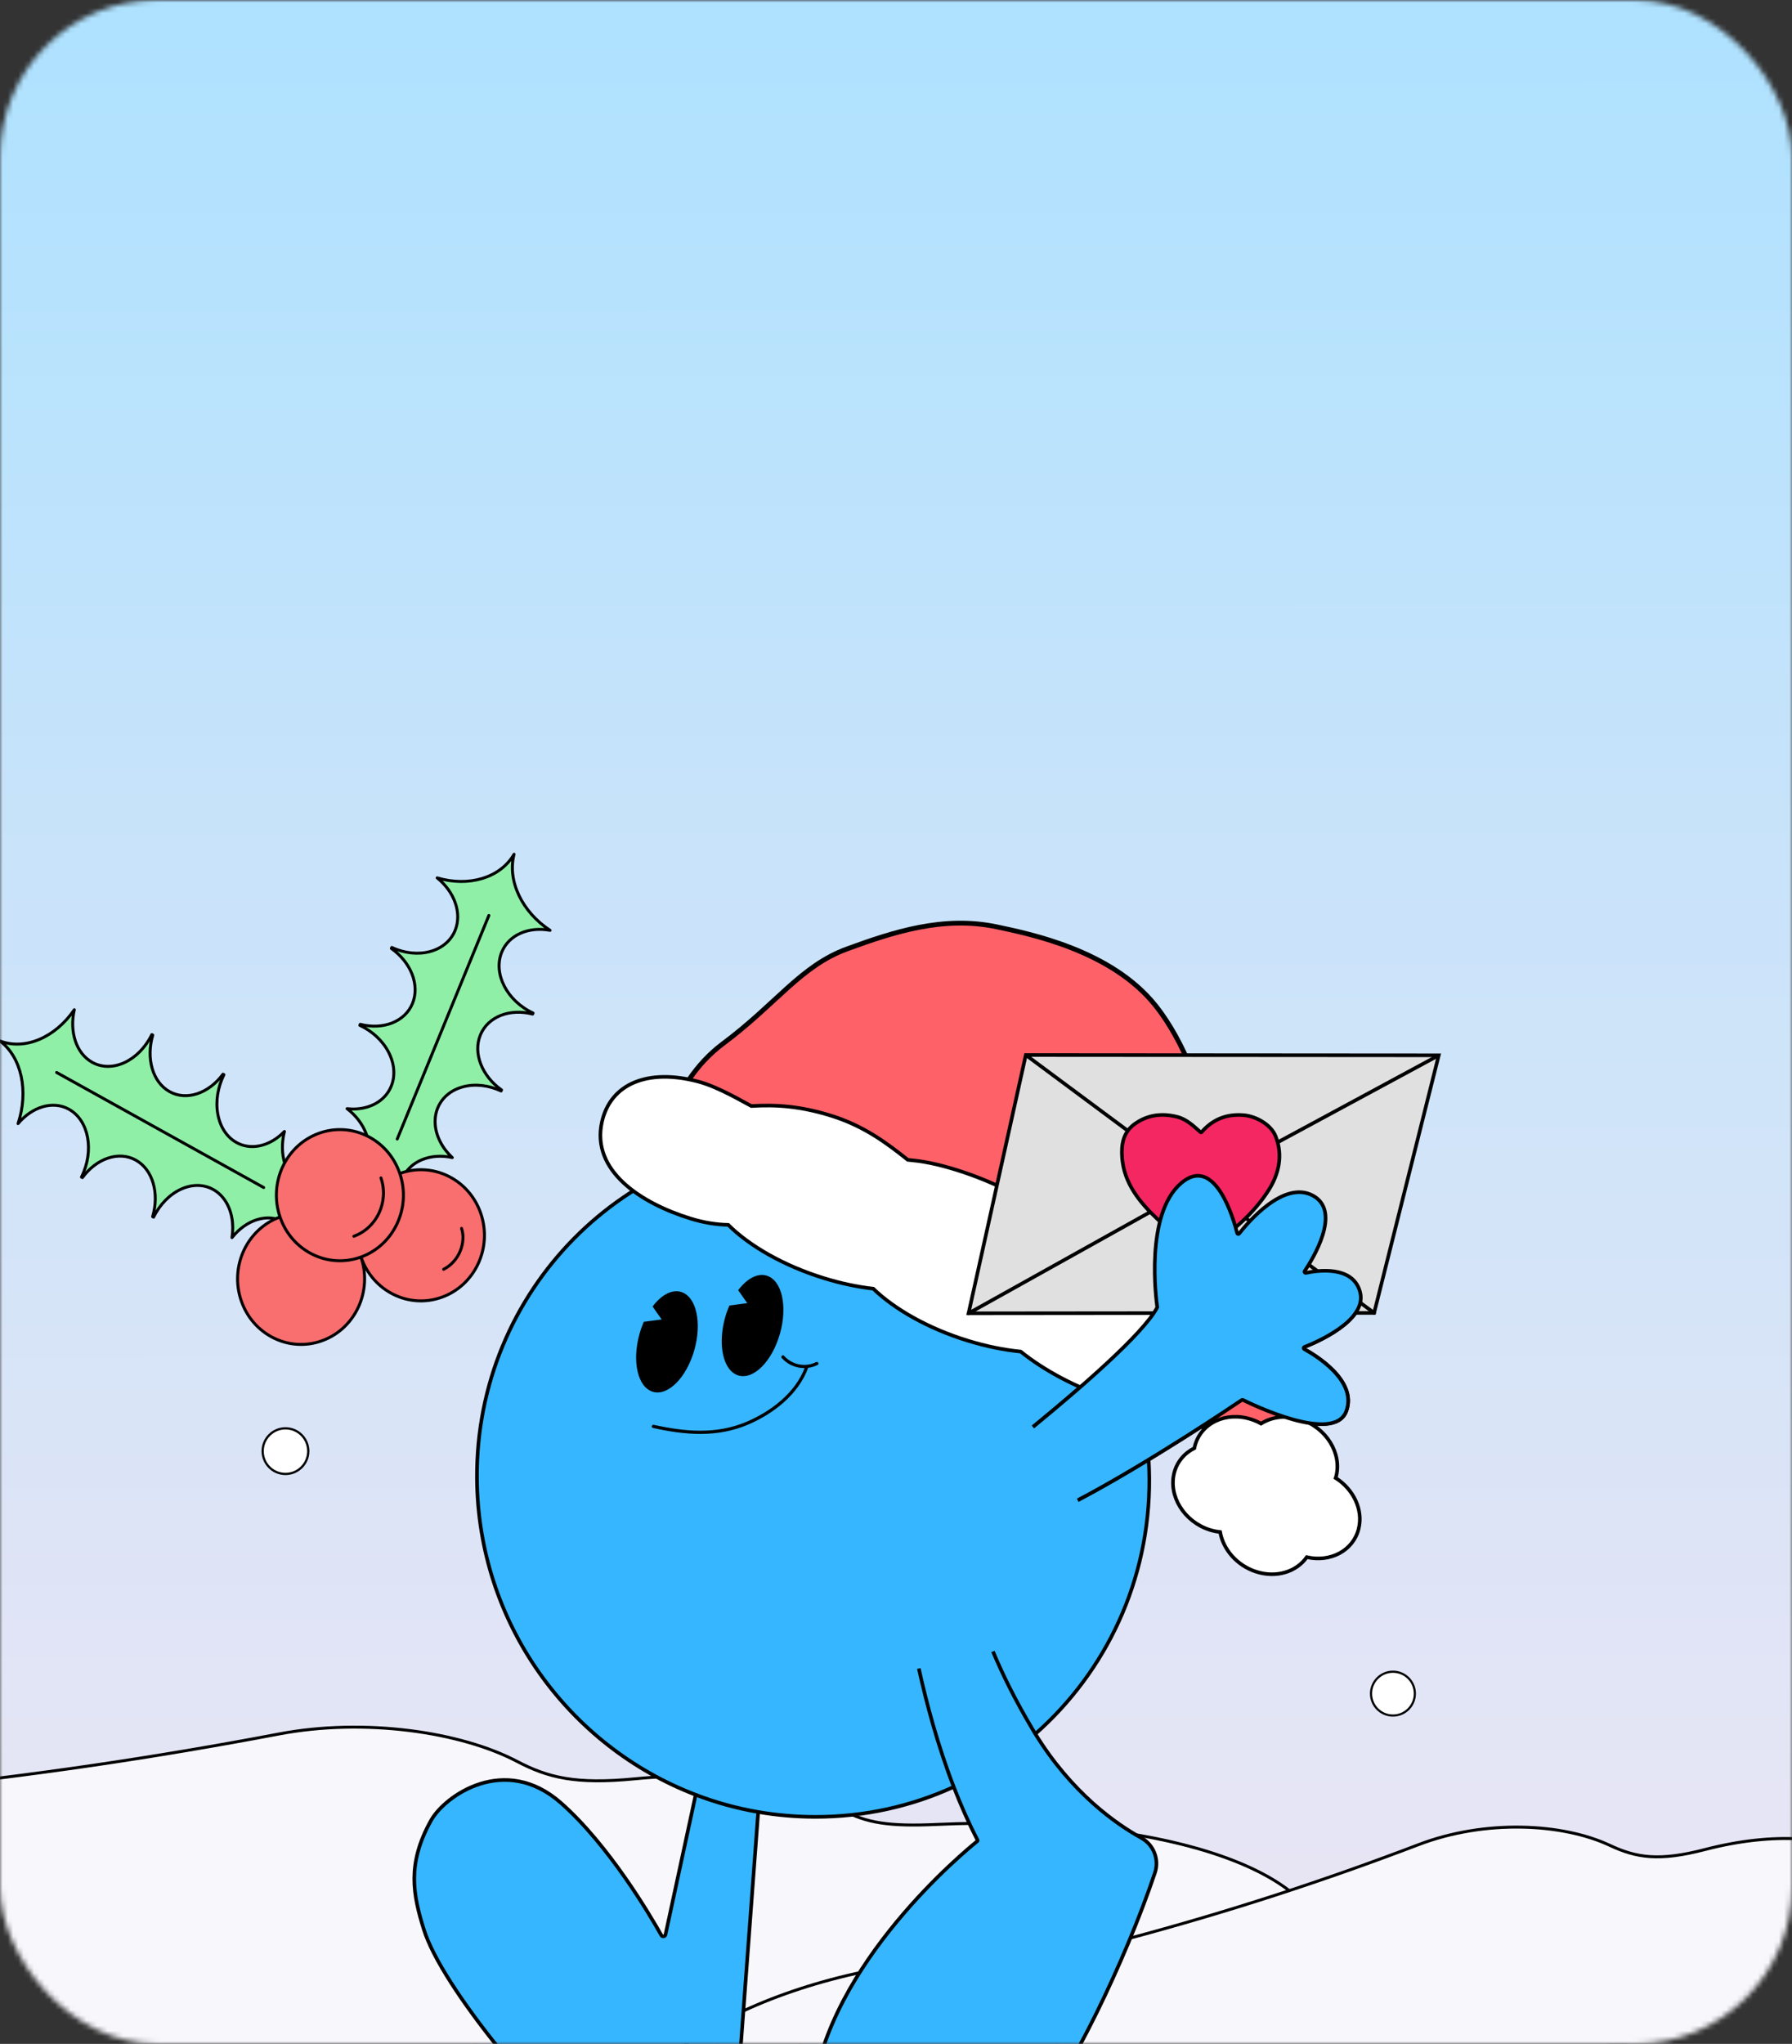 <svg width="342" height="390" viewBox="0 0 342 390" fill="none" xmlns="http://www.w3.org/2000/svg">
<rect x="0" y="0" width="342" height="390" fill="#333333" stroke="none"/>
<mask id="mask0_1836_10480" style="mask-type:alpha" maskUnits="userSpaceOnUse" x="0" y="0" width="342" height="390">
<rect width="342" height="390" rx="30" fill="white"/>
</mask>
<g mask="url(#mask0_1836_10480)">
<mask id="mask1_1836_10480" style="mask-type:alpha" maskUnits="userSpaceOnUse" x="-102" y="0" width="546" height="390">
<path d="M-101.581 0H443.58V362.043C443.58 377.483 431.063 390 415.623 390H-73.624C-89.064 390 -101.581 377.483 -101.581 362.043V0Z" fill="url(#paint0_linear_1836_10480)"/>
</mask>
<g mask="url(#mask1_1836_10480)">
<rect x="-101.581" width="545.161" height="390" fill="url(#paint1_linear_1836_10480)"/>
<g clip-path="url(#clip0_1836_10480)">
<path d="M216.298 277.022C216.362 278.224 216.398 279.425 216.398 280.635C216.398 300.13 207.779 317.617 194.143 329.492C201.076 340.771 209.53 346.677 214.454 349.382C216.811 350.675 217.893 353.508 217.004 356.057C211.098 373.15 200.406 394.717 193.556 402.466C186.046 410.966 178.729 417.569 170.558 418.477C167.807 418.779 164.9 418.733 162.04 418.055C153.952 416.129 151.586 408.289 150.889 403.86C150.614 402.081 150.596 400.265 150.816 398.468C153.933 373.37 180.645 351.757 182.809 350.033C182.901 349.969 182.919 349.859 182.864 349.767C181.177 346.502 179.682 343.082 178.362 339.634C170.219 343.33 161.168 345.384 151.641 345.384C147.9 345.384 144.232 345.063 140.665 344.458C136.511 343.751 132.485 342.642 128.643 341.175C104.233 331.904 86.893 308.301 86.893 280.635C86.893 244.873 115.878 215.878 151.641 215.878C178.573 215.878 201.662 232.319 211.428 255.712C214.583 252.649 217.04 249.907 218.095 247.963C218.122 247.917 218.131 247.881 218.122 247.835C217.957 246.634 215.802 230.137 222.872 224.149C229.456 218.565 232.968 231.1 233.61 233.695C233.656 233.878 233.885 233.924 234.005 233.777C235.508 231.87 242.606 223.443 248.273 226.524C253.866 229.559 248.071 238.738 246.567 240.939C246.457 241.113 246.604 241.333 246.806 241.288C248.869 240.838 255.893 239.738 257.223 244.965C258.616 250.393 248.713 254.575 246.42 255.464C246.237 255.528 246.228 255.776 246.393 255.868C248.429 256.968 256.645 261.846 254.426 267.715C252.014 274.088 236.031 266.34 234.527 265.588C234.454 265.551 234.38 265.56 234.307 265.606C233.317 266.275 225.504 271.493 216.298 277.022Z" fill="#35B6FF"/>
<path d="M140.665 344.458L135.879 403.521C134.962 414.79 121.73 420.485 113.018 413.268C112.881 413.158 112.743 413.039 112.596 412.92C98.594 400.999 79.539 378.01 76.137 367.006C74.065 360.312 72.937 354.398 77.632 346.136C80.328 341.395 91.927 333.279 102.702 342.77C111.899 350.867 119.749 364.264 121.858 368.033C122.06 368.391 122.582 368.308 122.665 367.914L128.644 341.175C132.486 342.642 136.511 343.751 140.665 344.458Z" fill="#35B6FF"/>
<path d="M216.297 277.023C216.361 278.224 216.398 279.425 216.398 280.636C216.398 300.131 207.778 317.618 194.143 329.493" stroke="black" stroke-width="0.688" stroke-miterlimit="10"/>
<path d="M178.362 339.634C170.219 343.33 161.168 345.384 151.641 345.384C147.9 345.384 144.232 345.063 140.665 344.458C136.511 343.751 132.485 342.642 128.643 341.175C104.233 331.904 86.893 308.301 86.893 280.635C86.893 244.873 115.878 215.878 151.641 215.878C178.573 215.878 201.662 232.319 211.428 255.712" stroke="black" stroke-width="0.688" stroke-miterlimit="10"/>
<path d="M171.777 317.003C173.207 323.633 175.326 331.712 178.361 339.634C179.681 343.082 181.176 346.503 182.863 349.767C182.918 349.859 182.9 349.969 182.808 350.033C180.644 351.757 153.932 373.37 150.815 398.468C150.595 400.265 150.613 402.081 150.888 403.86C151.585 408.289 153.951 416.129 162.039 418.055C164.9 418.734 167.806 418.779 170.557 418.477C178.728 417.569 186.045 410.967 193.555 402.466C200.405 394.718 211.097 373.15 217.003 356.058C217.892 353.508 216.81 350.675 214.453 349.382C209.529 346.677 201.075 340.771 194.142 329.493C193.986 329.245 193.84 328.988 193.684 328.731C190.282 323.019 187.833 317.966 186.073 313.739" stroke="black" stroke-width="0.688" stroke-miterlimit="10"/>
<path d="M128.699 340.909L128.644 341.175L122.665 367.914C122.582 368.308 122.06 368.391 121.858 368.033C119.749 364.264 111.899 350.867 102.702 342.77C91.927 333.279 80.328 341.395 77.632 346.136C72.937 354.398 74.065 360.312 76.137 367.006C79.539 378.01 98.594 400.999 112.596 412.92C112.743 413.039 112.881 413.158 113.018 413.268C121.73 420.485 134.962 414.79 135.879 403.521L140.665 344.458L140.684 344.201" stroke="black" stroke-width="0.688" stroke-miterlimit="10"/>
<path d="M194.052 270.797C199.691 266.23 206.431 260.563 211.429 255.712C214.583 252.649 217.041 249.908 218.095 247.964C218.123 247.918 218.132 247.881 218.123 247.835C217.958 246.634 215.803 230.137 222.873 224.15C229.457 218.565 232.969 231.1 233.61 233.695C233.656 233.879 233.886 233.925 234.005 233.778C235.509 231.871 242.606 223.443 248.273 226.524C253.867 229.56 248.071 238.739 246.567 240.94C246.457 241.114 246.604 241.334 246.806 241.288C248.869 240.839 255.893 239.738 257.223 244.965C258.617 250.394 248.713 254.575 246.421 255.465C246.237 255.529 246.228 255.776 246.393 255.868C248.429 256.968 256.645 261.847 254.426 267.715C252.014 274.089 236.031 266.34 234.527 265.588C234.454 265.551 234.381 265.561 234.307 265.606C233.317 266.276 225.504 271.493 216.298 277.023C211.85 279.7 207.082 282.451 202.598 284.79" stroke="black" stroke-width="0.688" stroke-miterlimit="10"/>
<path d="M122.29 219.555C122.29 219.555 123.895 205.571 134.825 197.519C145.132 189.927 149.864 182.655 158.814 179.409C167.763 176.154 177.41 173.027 187.644 175.163C194.402 176.576 209.743 179.739 218.087 190.11C223.965 197.428 226.9 207.414 228.614 212.576C234.291 229.678 235.143 239.554 236.308 243.139C240.003 254.556 245.404 274.638 243.58 280.479C241.755 286.311 241.7 289.869 236.757 287.292C231.815 284.716 228.697 286.1 229.495 279.168C230.293 272.235 217.491 257.949 217.491 257.949L160.868 230.1L122.299 219.555L122.29 219.555Z" fill="#FF6169" stroke="black" stroke-width="0.917" stroke-miterlimit="10"/>
<path d="M256.655 290.255C257.609 286.605 255.72 282.662 252.29 280.507C252.327 280.406 252.364 280.306 252.391 280.195C253.546 275.776 250.539 270.916 245.67 269.338C242.882 268.431 240.085 268.816 237.985 270.127C237.398 269.797 236.775 269.522 236.115 269.311C231.245 267.734 226.358 270.035 225.202 274.455C225.175 274.574 225.157 274.694 225.129 274.822C223.222 275.766 221.764 277.417 221.195 279.572C220.04 283.992 223.048 288.852 227.917 290.429C228.605 290.649 229.292 290.787 229.98 290.86C230.549 294.189 233.162 297.242 236.83 298.434C240.736 299.7 244.643 298.462 246.632 295.656C251.19 296.692 255.564 294.409 256.655 290.264L256.655 290.255Z" fill="white" stroke="black" stroke-width="0.688" stroke-miterlimit="10"/>
<path d="M222.433 220.426C222.433 220.426 228.356 248.018 220.571 252.796" stroke="black" stroke-width="0.688" stroke-miterlimit="10" stroke-linecap="round"/>
<path d="M225.76 217.511C225.76 217.511 226.714 222.701 224.174 227.974" stroke="black" stroke-width="0.688" stroke-miterlimit="10" stroke-linecap="round"/>
<path d="M227.054 250.494C225.596 244.167 222.515 239.463 209.082 235.345C206.486 234.548 203.167 234.144 200.728 233.768C197.528 230.761 194.887 228.413 190.054 225.9C184.736 223.14 176.96 220.371 171.21 219.83C170.898 219.803 170.577 219.775 170.266 219.738C166.222 216.529 161.82 213.228 155.447 211.275C149.523 209.459 144.893 209.175 140.188 209.468C138.859 208.808 133.98 205.864 130.074 204.819C120.308 202.224 113.082 205.204 111.386 212.549C109.249 221.829 118.704 228.046 128.405 231.008C130.881 231.769 133.311 232.145 135.594 232.191C139.666 236.226 146.222 239.995 153.962 242.37C157.244 243.378 160.445 244.038 163.452 244.378C167.542 248.312 173.979 251.97 181.554 254.29C185.102 255.382 188.559 256.069 191.778 256.381C193.988 258.151 196.583 259.847 199.499 261.388C212.309 268.137 221.791 267.412 226.458 261.993C228.54 259.572 229.026 254.015 227.073 250.494L227.054 250.494Z" fill="white" stroke="black" stroke-width="0.688" stroke-miterlimit="10"/>
<path d="M120.849 271.035C127.112 272.41 133.283 272.924 139.317 270.329C144.15 268.247 148.872 264.625 150.798 259.582C150.945 259.206 150.339 259.05 150.202 259.417C148.313 264.332 143.6 267.853 138.886 269.843C133.045 272.3 127.057 271.759 121.014 270.439C120.629 270.356 120.455 270.952 120.849 271.035Z" fill="black"/>
<path d="M145.754 257.656C147.497 259.6 150.33 260.114 152.659 258.958C153.017 258.784 152.705 258.243 152.347 258.426C150.257 259.463 147.744 258.949 146.194 257.225C145.928 256.923 145.488 257.363 145.754 257.665L145.754 257.656Z" fill="black"/>
<path d="M126.369 245.149C124.664 244.653 122.71 245.745 121.097 247.817L122.903 250.394L119.308 250.871C119.006 251.568 118.731 252.31 118.511 253.09C117.007 258.298 118.098 263.177 120.941 263.993C123.783 264.809 127.295 261.251 128.799 256.052C130.303 250.843 129.212 245.965 126.369 245.149Z" fill="black" stroke="black" stroke-width="0.275" stroke-miterlimit="10" stroke-linecap="round"/>
<path d="M142.875 242.021C141.17 241.526 139.216 242.617 137.602 244.689L139.409 247.266L135.814 247.743C135.512 248.44 135.237 249.182 135.017 249.962C133.513 255.17 134.604 260.049 137.447 260.865C140.289 261.681 143.801 258.123 145.305 252.924C146.809 247.715 145.718 242.837 142.875 242.021Z" fill="black" stroke="black" stroke-width="0.275" stroke-miterlimit="10" stroke-linecap="round"/>
<path d="M193.117 199.675L181.783 249.073L259.901 248.944L272.656 199.675L193.117 199.675Z" fill="#E0E0E0" stroke="black" stroke-width="0.688" stroke-miterlimit="10"/>
<path d="M193.116 199.675L226.494 224.369L272.655 199.675" stroke="black" stroke-width="0.688" stroke-miterlimit="10"/>
<path d="M181.783 249.073L226.495 224.37L259.901 248.945" stroke="black" stroke-width="0.688" stroke-linecap="round" stroke-linejoin="round"/>
<path d="M226.706 214.429C225.358 213.246 224.047 211.944 222.24 211.486C219.352 210.752 216.601 211.036 214.079 212.788C211.695 214.438 211.365 216.924 211.539 219.317C211.888 224.14 214.804 227.781 218.261 231.018C220.352 232.98 222.598 234.768 225.001 236.391C226.184 237.189 227.045 237.226 228.274 236.391C232.74 233.374 236.839 229.945 239.718 225.497C241.717 222.407 242.57 218.813 241.14 215.172C240.25 212.907 237.352 211.339 235.014 211.147C231.685 210.871 228.989 211.972 226.862 214.42" fill="#F42762"/>
<path d="M226.706 214.429C225.358 213.246 224.047 211.944 222.24 211.486C219.352 210.752 216.601 211.036 214.079 212.788C211.695 214.438 211.365 216.924 211.539 219.317C211.888 224.14 214.804 227.781 218.261 231.018C220.352 232.98 222.598 234.768 225.001 236.391C226.184 237.189 227.045 237.226 228.274 236.391C232.74 233.374 236.839 229.945 239.718 225.497C241.717 222.407 242.57 218.813 241.14 215.172C240.25 212.907 237.352 211.339 235.014 211.147C231.685 210.871 228.989 211.972 226.862 214.42" stroke="black" stroke-width="0.688" stroke-linecap="round" stroke-linejoin="round"/>
<path d="M194.052 270.796C203.24 263.359 215.353 252.997 218.095 247.972C218.123 247.927 218.132 247.89 218.123 247.835C217.958 246.643 215.803 230.146 222.873 224.158C229.466 218.574 232.969 231.109 233.61 233.704C233.656 233.888 233.895 233.933 234.005 233.787C235.509 231.879 242.606 223.452 248.273 226.533C253.867 229.578 248.071 238.748 246.567 240.957C246.448 241.123 246.604 241.343 246.806 241.297C248.869 240.857 255.893 239.747 257.223 244.974C258.607 250.402 248.713 254.584 246.421 255.473C246.237 255.547 246.228 255.785 246.393 255.877C248.42 256.977 256.636 261.856 254.417 267.724C252.014 274.097 236.022 266.34 234.518 265.597C234.445 265.56 234.362 265.569 234.298 265.615C232.822 266.606 216.316 277.628 202.58 284.799" fill="#35B6FF"/>
<path d="M194.052 270.796C203.24 263.359 215.353 252.997 218.095 247.972C218.123 247.927 218.132 247.89 218.123 247.835C217.958 246.643 215.803 230.146 222.873 224.158C229.466 218.574 232.969 231.109 233.61 233.704C233.656 233.888 233.895 233.933 234.005 233.787C235.509 231.879 242.606 223.452 248.273 226.533C253.867 229.578 248.071 238.748 246.567 240.957C246.448 241.123 246.604 241.343 246.806 241.297C248.869 240.857 255.893 239.747 257.223 244.974C258.607 250.402 248.713 254.584 246.421 255.473C246.237 255.547 246.228 255.785 246.393 255.877C248.42 256.977 256.636 261.856 254.417 267.724C252.014 274.097 236.022 266.34 234.518 265.597C234.445 265.56 234.362 265.569 234.298 265.615C232.822 266.606 216.316 277.628 202.58 284.799" stroke="black" stroke-width="0.688" stroke-miterlimit="10"/>
</g>
</g>
<g clip-path="url(#clip1_1836_10480)">
<path d="M66.629 223.222C66.326 221.982 66.37 220.716 66.861 219.557C68.055 216.729 71.453 215.436 75.011 216.185C74.217 215.472 73.548 214.643 73.058 213.715C71.06 209.96 72.71 206.072 76.74 205.029C78.756 204.502 80.976 204.797 82.956 205.68L83.027 205.519C79.87 203.352 78.346 199.767 79.585 196.841C80.824 193.925 84.409 192.632 88.092 193.551L88.163 193.39C83.91 191.473 81.618 187.174 83.063 183.776C84.231 181.02 87.485 179.718 90.936 180.342C86.371 177.444 83.945 172.557 85.069 168.338C82.84 172.057 77.712 173.547 72.549 172.066C75.35 174.26 76.625 177.605 75.465 180.36C74.03 183.758 69.411 184.953 65.157 183.036L65.086 183.196C68.243 185.364 69.767 188.949 68.528 191.874C67.289 194.79 63.704 196.083 60.021 195.165L59.95 195.325C61.921 196.217 63.642 197.698 64.64 199.579C66.638 203.334 64.988 207.222 60.958 208.266C59.959 208.525 58.916 208.587 57.872 208.471C60.824 210.656 62.206 214.107 61.011 216.926C60.512 218.103 59.629 219.004 58.514 219.619C54.555 218.049 55.759 214.99 53.521 220.279C51.006 226.227 57.944 223.498 61.359 225.077C65.505 227.003 67.28 233.612 69.803 227.663C72.077 222.294 70.204 225.63 66.647 223.222H66.629Z" fill="#8FEFA6" stroke="black" stroke-width="0.736" stroke-linecap="round" stroke-linejoin="round"/>
<path d="M80.968 177.997L66.041 213.26" stroke="black" stroke-width="0.736" stroke-linecap="round" stroke-linejoin="round"/>
<path d="M50.061 229.054C49.526 227.895 48.697 226.941 47.591 226.343C44.889 224.89 41.429 226.004 39.129 228.814C39.298 227.761 39.298 226.691 39.102 225.666C38.308 221.492 34.59 219.485 30.791 221.188C28.892 222.045 27.34 223.659 26.36 225.585L26.208 225.505C27.314 221.84 26.253 218.085 23.462 216.587C20.671 215.088 17.068 216.328 14.768 219.342L14.616 219.262C16.738 215.106 15.82 210.317 12.583 208.569C9.952 207.151 6.6 208.168 4.29 210.825C6.029 205.706 4.87 200.373 1.348 197.796C5.414 199.303 10.345 197.252 13.448 192.864C12.636 196.324 13.733 199.74 16.364 201.158C19.61 202.906 23.961 200.953 26.074 196.788L26.226 196.868C25.12 200.534 26.181 204.288 28.972 205.786C31.763 207.285 35.366 206.045 37.666 203.031L37.818 203.111C36.837 205.037 36.427 207.276 36.828 209.363C37.622 213.537 41.34 215.543 45.139 213.84C46.075 213.421 46.931 212.805 47.671 212.065C46.744 215.615 47.814 219.173 50.516 220.627C51.639 221.233 52.896 221.385 54.154 221.162C56.258 217.461 53.405 215.829 58.461 218.549C64.15 221.608 57.025 223.828 55.349 227.199C53.316 231.302 56.071 237.563 50.391 234.504C45.255 231.739 48.812 233.175 50.07 229.072L50.061 229.054Z" fill="#8FEFA6" stroke="black" stroke-width="0.736" stroke-linecap="round" stroke-linejoin="round"/>
<path d="M10.567 202.764L44.291 220.913" stroke="black" stroke-width="0.736" stroke-linecap="round" stroke-linejoin="round"/>
<path d="M60.138 231.882C62.037 237.269 59.201 243.182 53.816 245.073C48.43 246.972 42.518 244.136 40.627 238.749C38.728 233.363 41.564 227.45 46.95 225.559C52.335 223.66 58.247 226.496 60.138 231.882Z" fill="#F96E6E" stroke="black" stroke-width="0.736" stroke-miterlimit="10"/>
<path d="M79.656 225.015C81.556 230.401 78.72 236.314 73.334 238.205C67.948 240.105 62.036 237.268 60.146 231.882C58.247 226.495 61.082 220.582 66.468 218.692C71.854 216.792 77.766 219.628 79.656 225.015Z" fill="#F96E6E" stroke="black" stroke-width="0.736" stroke-miterlimit="10"/>
<path d="M66.46 218.683C68.359 224.07 65.524 229.983 60.138 231.874C54.752 233.773 48.84 230.937 46.95 225.551C45.05 220.164 47.886 214.251 53.272 212.36C58.658 210.461 64.57 213.297 66.46 218.683Z" fill="#F96E6E" stroke="black" stroke-width="0.736" stroke-miterlimit="10"/>
<path d="M63.391 219.396C64.711 223.151 62.74 227.271 58.977 228.6" stroke="black" stroke-width="0.736" stroke-miterlimit="10" stroke-linecap="round"/>
<path d="M76.517 227.36C77.257 229.465 76.223 232.506 73.602 233.808" stroke="black" stroke-width="0.736" stroke-miterlimit="10" stroke-linecap="round"/>
</g>
<path d="M44.221 325.37C44.101 322.256 41.97 319.717 39.168 318.998C39.168 318.91 39.168 318.822 39.168 318.726C39.032 314.958 35.943 312.019 32.272 312.155C30.164 312.235 28.337 313.313 27.179 314.926C26.708 314.838 26.221 314.79 25.718 314.814C22.047 314.95 19.189 318.12 19.333 321.888C19.333 321.992 19.349 322.088 19.357 322.192C18.247 323.461 17.601 325.154 17.672 326.999C17.816 330.767 20.905 333.706 24.569 333.57C25.088 333.554 25.591 333.466 26.07 333.331C27.163 335.766 29.598 337.411 32.367 337.307C35.305 337.195 37.724 335.135 38.498 332.388C41.842 331.917 44.357 328.915 44.221 325.378V325.37Z" fill="white" stroke="black" stroke-width="0.699" stroke-miterlimit="10"/>
<path d="M300.86 270.72C306.305 270.72 310.72 266.305 310.72 260.86C310.72 255.414 306.305 251 300.86 251C295.414 251 291 255.414 291 260.86C291 266.305 295.414 270.72 300.86 270.72Z" fill="#9CFFA6" stroke="black" stroke-width="0.5" stroke-miterlimit="10"/>
<path d="M308.099 259.197C310.914 259.197 313.197 256.914 313.197 254.099C313.197 251.283 310.914 249 308.099 249C305.283 249 303 251.283 303 254.099C303 256.914 305.283 259.197 308.099 259.197Z" fill="#9CFFA6" stroke="black" stroke-width="0.5" stroke-miterlimit="10"/>
<mask id="mask2_1836_10480" style="mask-type:alpha" maskUnits="userSpaceOnUse" x="-103" y="0" width="548" height="406">
<path d="M-103 0H444.889V377.903C444.889 393.421 432.31 406 416.792 406H-74.903C-90.421 406 -103 393.421 -103 377.903V0Z" fill="url(#paint2_linear_1836_10480)"/>
</mask>
<g mask="url(#mask2_1836_10480)">
<path d="M-103 0H444.889V377.903C444.889 393.421 432.31 406 416.792 406H-74.903C-90.421 406 -103 393.421 -103 377.903V0Z" fill="url(#paint3_linear_1836_10480)"/>
<path d="M-87.465 459.296C-118 457.15 -133.084 451.745 -130.456 441.101C-129.955 439.112 -136.37 438.514 -140.252 437.536C-175.974 428.538 -181.622 414.122 -153.811 400.655C-148.075 397.881 -146.359 395.643 -149.639 392.626C-151.365 391.046 -153.311 388.661 -151.269 387.459C-138.144 379.835 -144.741 372.009 -143.071 364.174C-139.424 347 -88.765 335.882 -46.284 342.389C-35.749 343.997 -28.904 342.425 -19.201 341.437C6.088 338.844 29.63 335.346 53.219 330.866C69.654 327.744 87.971 330.47 98.69 336.1C104.614 339.203 109.892 340.515 121.151 339.417C138.192 337.766 151.795 340.259 160.706 345.305C165.299 347.899 169.919 348.527 178.719 348.125C220.08 346.237 251.658 356.338 252.779 371.412C253.206 377.394 277.671 387.564 293.985 388.459C313.08 389.497 327.279 392.995 333.815 399.521C337.377 403.072 342.005 405.763 351.826 407.203C365.384 409.193 365.527 416.2 383.437 417.267C405.552 418.578 418.235 424.15 418.343 432.729C418.404 435.748 422.167 437.526 428.133 439.35C446.1 444.86 447.018 453.346 429.492 459.428C421.654 462.153 419.098 464.729 418.969 468.366C418.569 481.966 394.542 493.234 358.019 496.495C346.522 497.525 340.861 499.069 338.713 503.38C333.019 514.857 312.928 521.453 282.015 523.981C278.43 524.273 272.437 524.475 271.774 525.166C264.61 532.712 248.57 536.918 230.727 540.773C227.59 541.448 227.271 544.07 225.985 545.819C216.026 559.164 185.769 567.287 148.58 566.094C138.816 565.783 134.098 566.973 128.905 569.845C118.554 575.575 103.977 578.445 85.376 576.732C77.433 575.997 71.618 576.55 65.226 578.787C51.401 583.616 35.721 583.885 20.677 580.504C13.258 578.837 6.617 578.795 -1.936 579.708C-27.966 582.477 -45.562 580.176 -60.735 572.109C-65.256 569.71 -69.579 568.743 -78.386 568.765C-119.309 568.888 -144.665 558.236 -138.323 543.625C-136.609 539.644 -140.025 538.251 -149.438 536.826C-182.809 531.837 -198.005 522.641 -194.379 509.407C-191.07 497.249 -171.041 489.316 -139.788 485.16C-129.821 483.834 -126.258 482.449 -126.782 478.361C-127.912 469.45 -112.512 463.749 -87.465 459.296Z" fill="#F7F7FC" stroke="black" stroke-width="0.562" stroke-miterlimit="10"/>
<path d="M175.829 491.404C151.503 492.617 138.947 489.011 139.7 478.426C139.849 476.448 134.72 476.56 131.54 476.032C102.277 471.172 96.043 457.829 116.289 441.799C120.466 438.497 121.541 436.147 118.583 433.58C117.027 432.237 115.198 430.138 116.658 428.755C126.056 419.963 119.889 413.1 120.234 405.338C120.982 388.324 159.523 372.108 193.803 373.829C202.303 374.25 207.503 371.991 215.026 369.99C234.631 364.757 252.749 358.836 270.782 351.959C283.346 347.167 298.117 347.833 307.26 352.127C312.312 354.491 316.634 355.193 325.37 352.917C338.593 349.484 349.62 350.432 357.267 354.355C361.207 356.37 364.926 356.481 371.81 355.144C404.168 348.861 430.302 355.235 433.051 369.703C434.129 375.446 454.665 382.653 467.631 381.762C482.806 380.71 494.428 382.566 500.386 388.177C503.633 391.23 507.613 393.335 515.529 393.671C526.46 394.137 527.44 400.903 541.684 400.006C559.273 398.893 569.957 402.919 571.104 411.21C571.526 414.125 574.712 415.44 579.639 416.564C594.478 419.96 596.253 428.074 583.195 435.848C577.356 439.329 575.661 442.098 576.01 445.632C577.379 458.836 559.841 472.329 531.466 479.419C522.534 481.654 518.265 483.759 517.106 488.161C514.04 499.882 499.026 508.43 474.98 514.206C472.191 514.875 467.494 515.716 467.057 516.456C462.347 524.531 450.228 530.329 436.645 535.981C434.257 536.972 434.33 539.545 433.534 541.376C427.339 555.363 404.503 566.484 375.051 569.336C367.319 570.086 363.748 571.746 360.012 575.085C352.565 581.745 341.434 586.093 326.565 586.438C320.216 586.583 315.701 587.745 310.942 590.598C300.646 596.76 288.323 598.709 276.051 597.059C269.998 596.244 264.76 596.919 258.134 598.723C237.966 604.208 223.815 603.876 210.86 597.703C207.001 595.869 203.475 595.398 196.538 596.368C164.307 600.895 143.008 593.317 146.196 578.494C147.054 574.457 144.19 573.477 136.596 573.112C109.682 571.878 96.57 564.615 97.788 551.417C98.89 539.295 113.691 529.46 137.803 522.071C145.492 519.714 148.128 517.99 147.209 514.09C145.215 505.588 156.644 498.412 175.829 491.404Z" fill="#F7F7FC" stroke="black" stroke-width="0.562" stroke-miterlimit="10"/>
<g clip-path="url(#clip2_1836_10480)">
<path d="M219.221 278.508C219.292 279.707 219.335 280.906 219.343 282.114C219.463 301.567 211.031 319.01 197.593 330.85C204.532 342.11 212.945 348.008 217.841 350.711C220.184 352.003 221.274 354.831 220.408 357.374C214.662 374.426 204.201 395.94 197.462 403.667C190.073 412.144 182.864 418.727 174.774 419.627C172.05 419.927 169.17 419.879 166.331 419.2C158.305 417.273 155.913 409.448 155.195 405.028C154.911 403.253 154.882 401.441 155.089 399.648C158.023 374.606 184.356 353.057 186.49 351.339C186.581 351.275 186.598 351.165 186.543 351.073C184.851 347.815 183.349 344.401 182.019 340.959C173.974 344.641 165.019 346.684 155.579 346.678C151.872 346.675 148.236 346.352 144.697 345.746C140.577 345.038 136.582 343.928 132.766 342.462C108.522 333.194 91.195 309.629 91.025 282.023C90.804 246.337 119.345 217.425 154.78 217.45C181.464 217.468 204.444 233.891 214.265 257.24C217.371 254.186 219.789 251.452 220.822 249.513C220.849 249.467 220.858 249.43 220.849 249.385C220.678 248.186 218.441 231.723 225.409 225.753C231.898 220.185 235.455 232.696 236.107 235.286C236.154 235.469 236.381 235.515 236.498 235.368C237.977 233.466 244.957 225.062 250.591 228.141C256.152 231.173 250.467 240.329 248.99 242.524C248.882 242.697 249.029 242.917 249.228 242.871C251.27 242.424 258.223 241.331 259.573 246.548C260.987 251.966 251.2 256.131 248.934 257.017C248.753 257.081 248.745 257.328 248.91 257.42C250.933 258.519 259.104 263.393 256.942 269.248C254.592 275.605 238.707 267.862 237.213 267.111C237.14 267.074 237.067 267.083 236.995 267.129C236.017 267.796 228.309 272.997 219.221 278.508Z" fill="#35B6FF"/>
<path d="M144.699 345.746L140.321 404.679C139.482 415.924 126.406 421.597 117.73 414.39C117.593 414.28 117.456 414.161 117.31 414.042C103.363 402.137 84.341 379.184 80.902 368.201C78.807 361.52 77.653 355.618 82.254 347.377C84.896 342.648 96.339 334.558 107.074 344.036C116.237 352.122 124.097 365.496 126.21 369.258C126.412 369.615 126.929 369.533 127.009 369.14L132.767 342.462C136.583 343.929 140.579 345.039 144.699 345.746Z" fill="#35B6FF"/>
<path d="M219.219 278.508C219.29 279.706 219.334 280.905 219.341 282.113C219.461 301.566 211.029 319.01 197.591 330.85" stroke="black" stroke-width="0.687" stroke-miterlimit="10"/>
<path d="M182.019 340.959C173.974 344.641 165.019 346.684 155.579 346.678C151.872 346.675 148.236 346.352 144.697 345.746C140.577 345.038 136.582 343.928 132.766 342.462C108.522 333.194 91.195 309.629 91.025 282.023C90.804 246.337 119.345 217.425 154.78 217.45C181.464 217.468 204.444 233.891 214.265 257.24" stroke="black" stroke-width="0.687" stroke-miterlimit="10"/>
<path d="M175.357 318.372C176.816 324.988 178.964 333.051 182.021 340.959C183.35 344.401 184.852 347.815 186.544 351.073C186.599 351.165 186.582 351.275 186.491 351.339C184.358 353.057 158.024 374.606 155.09 399.647C154.883 401.441 154.913 403.252 155.196 405.028C155.914 409.448 158.306 417.273 166.332 419.2C169.171 419.879 172.051 419.927 174.775 419.627C182.865 418.727 190.075 412.144 197.464 403.667C204.203 395.94 214.664 374.426 220.409 357.374C221.275 354.831 220.185 352.003 217.842 350.711C212.947 348.008 204.533 342.11 197.595 330.85C197.439 330.603 197.292 330.347 197.136 330.09C193.73 324.387 191.272 319.344 189.502 315.124" stroke="black" stroke-width="0.687" stroke-miterlimit="10"/>
<path d="M132.82 342.197L132.767 342.462L127.009 369.14C126.929 369.533 126.412 369.615 126.21 369.258C124.097 365.496 116.237 352.122 107.074 344.036C96.339 334.558 84.896 342.648 82.254 347.377C77.653 355.618 78.807 361.52 80.902 368.201C84.341 379.184 103.363 402.137 117.31 414.042C117.456 414.161 117.593 414.28 117.73 414.39C126.406 421.597 139.482 415.924 140.321 404.679L144.699 345.746L144.716 345.49" stroke="black" stroke-width="0.687" stroke-miterlimit="10"/>
<path d="M197.142 272.28C202.702 267.728 209.345 262.077 214.267 257.24C217.373 254.187 219.791 251.452 220.824 249.513C220.851 249.468 220.86 249.431 220.851 249.385C220.68 248.186 218.443 231.724 225.411 225.754C231.9 220.186 235.457 232.696 236.109 235.286C236.156 235.469 236.383 235.515 236.501 235.369C237.979 233.467 244.959 225.063 250.593 228.141C256.154 231.174 250.469 240.329 248.992 242.524C248.884 242.698 249.031 242.918 249.231 242.872C251.272 242.425 258.225 241.332 259.575 246.549C260.989 251.966 251.202 256.132 248.937 257.018C248.755 257.082 248.748 257.329 248.912 257.421C250.936 258.52 259.107 263.394 256.944 269.248C254.594 275.606 238.709 267.863 237.215 267.111C237.142 267.075 237.069 267.084 236.997 267.13C236.02 267.797 228.311 272.998 219.223 278.509C214.833 281.178 210.125 283.919 205.697 286.25" stroke="black" stroke-width="0.687" stroke-miterlimit="10"/>
<path d="M125.722 221.098C125.722 221.098 127.225 207.145 138.006 199.119C148.171 191.55 152.815 184.297 161.662 181.064C170.51 177.822 180.049 174.709 190.202 176.848C196.907 178.262 212.127 181.429 220.459 191.784C226.328 199.09 229.297 209.056 231.028 214.209C236.758 231.278 237.664 241.134 238.84 244.712C242.572 256.107 248.047 276.149 246.275 281.977C244.503 287.795 244.47 291.345 239.557 288.771C234.644 286.196 231.564 287.575 232.311 280.658C233.059 273.741 220.287 259.476 220.287 259.476L164.011 231.648L125.731 221.098L125.722 221.098Z" fill="#FF6169" stroke="black" stroke-width="0.916" stroke-miterlimit="10"/>
<path d="M259.288 291.74C260.21 288.099 258.314 284.163 254.903 282.01C254.939 281.909 254.975 281.809 255.001 281.699C256.119 277.289 253.109 272.438 248.274 270.86C245.507 269.953 242.738 270.335 240.665 271.642C240.082 271.312 239.462 271.037 238.807 270.826C233.972 269.249 229.144 271.542 228.026 275.952C228 276.071 227.982 276.19 227.956 276.318C226.072 277.259 224.638 278.905 224.088 281.055C222.97 285.464 225.98 290.316 230.814 291.893C231.497 292.114 232.179 292.251 232.861 292.325C233.445 295.647 236.054 298.696 239.695 299.888C243.574 301.153 247.436 299.921 249.391 297.122C253.913 298.159 258.233 295.884 259.288 291.749L259.288 291.74Z" fill="white" stroke="black" stroke-width="0.687" stroke-miterlimit="10"/>
<path d="M224.95 222.037C224.95 222.037 230.99 249.574 223.305 254.336" stroke="black" stroke-width="0.687" stroke-miterlimit="10" stroke-linecap="round"/>
<path d="M228.229 219.13C228.229 219.13 229.206 224.31 226.722 229.569" stroke="black" stroke-width="0.687" stroke-miterlimit="10" stroke-linecap="round"/>
<path d="M229.714 252.044C228.23 245.729 225.149 241.033 211.813 236.915C209.236 236.117 205.945 235.712 203.526 235.336C200.336 232.332 197.705 229.988 192.901 227.477C187.614 224.719 179.893 221.95 174.193 221.407C173.883 221.379 173.565 221.351 173.256 221.314C169.23 218.109 164.848 214.812 158.521 212.858C152.641 211.043 148.051 210.756 143.391 211.045C142.07 210.385 137.218 207.445 133.341 206.399C123.649 203.803 116.508 206.771 114.872 214.099C112.812 223.358 122.218 229.568 131.849 232.531C134.307 233.292 136.717 233.669 138.98 233.716C143.039 237.745 149.558 241.51 157.241 243.886C160.5 244.894 163.675 245.556 166.658 245.896C170.734 249.824 177.135 253.48 184.654 255.8C188.177 256.892 191.606 257.58 194.798 257.894C196.998 259.661 199.58 261.356 202.479 262.895C215.213 269.639 224.603 268.922 229.194 263.518C231.242 261.104 231.689 255.559 229.732 252.044L229.714 252.044Z" fill="white" stroke="black" stroke-width="0.687" stroke-miterlimit="10"/>
<path d="M124.611 272.467C130.825 273.844 136.942 274.36 142.905 271.775C147.68 269.701 152.337 266.09 154.214 261.059C154.357 260.684 153.756 260.528 153.622 260.894C151.781 265.797 147.133 269.307 142.475 271.29C136.702 273.738 130.766 273.194 124.77 271.872C124.388 271.789 124.219 272.384 124.611 272.467Z" fill="black"/>
<path d="M149.204 259.134C150.942 261.075 153.753 261.59 156.054 260.438C156.407 260.265 156.095 259.725 155.741 259.907C153.676 260.94 151.184 260.426 149.638 258.704C149.372 258.402 148.939 258.841 149.204 259.143L149.204 259.134Z" fill="black"/>
<path d="M129.92 246.639C128.227 246.144 126.298 247.231 124.712 249.298L126.518 251.871L122.959 252.344C122.663 253.039 122.395 253.78 122.182 254.558C120.724 259.754 121.836 264.623 124.657 265.439C127.479 266.255 130.937 262.708 132.395 257.52C133.853 252.324 132.741 247.456 129.92 246.639Z" fill="black" stroke="black" stroke-width="0.275" stroke-miterlimit="10" stroke-linecap="round"/>
<path d="M146.255 243.53C144.562 243.035 142.633 244.122 141.047 246.189L142.853 248.762L139.294 249.235C138.998 249.93 138.73 250.671 138.517 251.449C137.059 256.645 138.171 261.514 140.992 262.33C143.814 263.146 147.272 259.599 148.73 254.412C150.188 249.215 149.076 244.347 146.255 243.53Z" fill="black" stroke="black" stroke-width="0.275" stroke-miterlimit="10" stroke-linecap="round"/>
<path d="M195.774 201.309L184.849 250.593L262.25 250.52L274.584 201.365L195.774 201.309Z" fill="#E0E0E0" stroke="black" stroke-width="0.687" stroke-miterlimit="10"/>
<path d="M195.775 201.31L229 225.975L274.585 201.365" stroke="black" stroke-width="0.687" stroke-miterlimit="10"/>
<path d="M184.85 250.594L228.999 225.975L262.251 250.521" stroke="black" stroke-width="0.687" stroke-linecap="round" stroke-linejoin="round"/>
<path d="M229.148 216.057C227.805 214.876 226.498 213.576 224.705 213.117C221.838 212.383 219.114 212.665 216.627 214.411C214.274 216.056 213.963 218.535 214.15 220.924C214.525 225.737 217.437 229.372 220.882 232.604C222.966 234.564 225.203 236.35 227.593 237.971C228.77 238.768 229.625 238.805 230.837 237.973C235.243 234.966 239.283 231.547 242.109 227.111C244.07 224.029 244.893 220.442 243.453 216.809C242.558 214.548 239.677 212.981 237.359 212.787C234.059 212.511 231.395 213.607 229.302 216.048" fill="#F42762"/>
<path d="M229.148 216.057C227.805 214.876 226.498 213.576 224.705 213.117C221.838 212.383 219.114 212.665 216.627 214.411C214.274 216.056 213.963 218.535 214.15 220.924C214.525 225.737 217.437 229.372 220.882 232.604C222.966 234.564 225.203 236.35 227.593 237.971C228.77 238.768 229.625 238.805 230.837 237.973C235.243 234.966 239.283 231.547 242.109 227.111C244.07 224.029 244.893 220.442 243.453 216.809C242.558 214.548 239.677 212.981 237.359 212.787C234.059 212.511 231.395 213.607 229.302 216.048" stroke="black" stroke-width="0.687" stroke-linecap="round" stroke-linejoin="round"/>
<path d="M197.142 272.28C206.2 264.865 218.139 254.534 220.824 249.522C220.851 249.476 220.86 249.439 220.851 249.384C220.68 248.195 218.443 231.732 225.411 225.762C231.909 220.194 235.457 232.705 236.109 235.295C236.156 235.478 236.392 235.524 236.501 235.377C237.979 233.475 244.959 225.071 250.593 228.15C256.154 231.191 250.469 240.337 248.992 242.542C248.875 242.706 249.031 242.926 249.231 242.88C251.272 242.443 258.225 241.34 259.575 246.557C260.98 251.975 251.202 256.14 248.936 257.026C248.755 257.099 248.748 257.337 248.912 257.429C250.926 258.528 259.097 263.402 256.935 269.256C254.594 275.614 238.7 267.862 237.206 267.12C237.133 267.083 237.051 267.092 236.988 267.138C235.531 268.125 219.245 279.112 205.678 286.258" fill="#35B6FF"/>
<path d="M197.142 272.28C206.2 264.865 218.139 254.534 220.824 249.522C220.851 249.476 220.86 249.439 220.851 249.384C220.68 248.195 218.443 231.732 225.411 225.762C231.909 220.194 235.457 232.705 236.109 235.295C236.156 235.478 236.392 235.524 236.501 235.377C237.979 233.475 244.959 225.071 250.593 228.15C256.154 231.191 250.469 240.337 248.992 242.542C248.875 242.706 249.031 242.926 249.231 242.88C251.272 242.443 258.225 241.34 259.575 246.557C260.98 251.975 251.202 256.14 248.936 257.026C248.755 257.099 248.748 257.337 248.912 257.429C250.926 258.528 259.097 263.402 256.935 269.256C254.594 275.614 238.7 267.862 237.206 267.12C237.133 267.083 237.051 267.092 236.988 267.138C235.531 268.125 219.245 279.112 205.678 286.258" stroke="black" stroke-width="0.687" stroke-miterlimit="10"/>
<path d="M265.841 327.346C268.151 327.346 270.024 325.473 270.024 323.163C270.024 320.853 268.151 318.98 265.841 318.98C263.531 318.98 261.658 320.853 261.658 323.163C261.658 325.473 263.531 327.346 265.841 327.346Z" fill="white" stroke="black" stroke-width="0.41" stroke-miterlimit="10"/>
</g>
</g>
<path d="M54.482 281.246C56.886 281.246 58.835 279.297 58.835 276.893C58.835 274.489 56.886 272.54 54.482 272.54C52.078 272.54 50.129 274.489 50.129 276.893C50.129 279.297 52.078 281.246 54.482 281.246Z" fill="white" stroke="black" stroke-width="0.427" stroke-miterlimit="10"/>
<path d="M76.499 229.389C76.144 227.89 76.196 226.358 76.77 224.955C78.171 221.536 82.152 219.971 86.321 220.878C85.391 220.014 84.607 219.011 84.033 217.889C81.692 213.348 83.625 208.644 88.348 207.382C90.71 206.745 93.311 207.101 95.631 208.169L95.715 207.975C92.016 205.354 90.229 201.017 91.681 197.478C93.134 193.951 97.334 192.387 101.65 193.498L101.733 193.304C96.749 190.984 94.064 185.784 95.757 181.674C97.125 178.341 100.939 176.766 104.983 177.521C99.633 174.015 96.791 168.103 98.108 163C95.495 167.499 89.487 169.3 83.437 167.51C86.718 170.163 88.212 174.209 86.854 177.542C85.172 181.653 79.759 183.098 74.775 180.779L74.691 180.973C78.39 183.594 80.177 187.931 78.724 191.47C77.272 194.997 73.072 196.562 68.756 195.45L68.672 195.645C70.982 196.723 72.998 198.514 74.169 200.79C76.509 205.332 74.576 210.036 69.853 211.298C68.683 211.611 67.46 211.686 66.238 211.546C69.696 214.189 71.316 218.364 69.916 221.773C69.331 223.197 68.296 224.287 66.99 225.031C62.351 223.132 63.761 219.432 61.139 225.829C58.192 233.025 66.321 229.724 70.323 231.633C75.182 233.963 77.262 241.957 80.219 234.762C82.883 228.267 80.689 232.302 76.52 229.389H76.499Z" fill="#8FEFA6" stroke="black" stroke-width="0.562" stroke-linecap="round" stroke-linejoin="round"/>
<path d="M93.301 174.683L75.81 217.339" stroke="black" stroke-width="0.562" stroke-linecap="round" stroke-linejoin="round"/>
<path d="M57.084 236.445C56.457 235.042 55.485 233.888 54.189 233.165C51.023 231.407 46.969 232.755 44.273 236.154C44.471 234.881 44.471 233.586 44.242 232.346C43.312 227.297 38.954 224.869 34.503 226.93C32.277 227.966 30.459 229.918 29.31 232.248L29.132 232.151C30.428 227.717 29.184 223.176 25.914 221.363C22.643 219.551 18.422 221.051 15.726 224.697L15.548 224.6C18.035 219.573 16.959 213.779 13.166 211.665C10.083 209.95 6.155 211.18 3.448 214.394C5.486 208.202 4.127 201.751 0 198.633C4.765 200.456 10.543 197.975 14.18 192.667C13.229 196.853 14.514 200.985 17.596 202.7C21.4 204.815 26.499 202.452 28.975 197.414L29.153 197.511C27.857 201.945 29.101 206.487 32.371 208.299C35.642 210.112 39.863 208.612 42.559 204.966L42.737 205.063C41.587 207.393 41.107 210.101 41.577 212.625C42.507 217.674 46.864 220.101 51.316 218.041C52.413 217.534 53.416 216.789 54.283 215.894C53.197 220.188 54.45 224.492 57.617 226.25C58.933 226.984 60.406 227.167 61.88 226.898C64.346 222.421 61.002 220.446 66.927 223.737C73.593 227.437 65.244 230.123 63.28 234.201C60.898 239.163 64.126 246.737 57.47 243.036C51.452 239.692 55.621 241.429 57.094 236.467L57.084 236.445Z" fill="#8FEFA6" stroke="black" stroke-width="0.562" stroke-linecap="round" stroke-linejoin="round"/>
<path d="M10.806 204.641L50.324 226.595" stroke="black" stroke-width="0.562" stroke-linecap="round" stroke-linejoin="round"/>
<path d="M68.892 239.864C71.118 246.38 67.795 253.532 61.484 255.819C55.173 258.117 48.245 254.687 46.03 248.171C43.804 241.655 47.127 234.502 53.438 232.215C59.749 229.917 66.677 233.348 68.892 239.864Z" fill="#F96E6E" stroke="black" stroke-width="0.562" stroke-miterlimit="10"/>
<path d="M91.766 231.557C93.991 238.073 90.668 245.225 84.357 247.512C78.046 249.81 71.118 246.379 68.903 239.863C66.677 233.348 70 226.195 76.311 223.908C82.623 221.61 89.55 225.041 91.766 231.557Z" fill="#F96E6E" stroke="black" stroke-width="0.562" stroke-miterlimit="10"/>
<path d="M76.301 223.899C78.526 230.414 75.204 237.567 68.892 239.854C62.581 242.152 55.653 238.721 53.438 232.205C51.212 225.689 54.535 218.537 60.846 216.25C67.158 213.952 74.085 217.383 76.301 223.899Z" fill="#F96E6E" stroke="black" stroke-width="0.562" stroke-miterlimit="10"/>
<path d="M72.705 224.761C74.251 229.302 71.942 234.286 67.532 235.894" stroke="black" stroke-width="0.562" stroke-miterlimit="10" stroke-linecap="round"/>
<path d="M88.087 234.395C88.954 236.94 87.742 240.619 84.67 242.194" stroke="black" stroke-width="0.562" stroke-miterlimit="10" stroke-linecap="round"/>
</g>
<defs>
<linearGradient id="paint0_linear_1836_10480" x1="171" y1="0" x2="171" y2="390" gradientUnits="userSpaceOnUse">
<stop stop-color="#CFEFFF"/>
<stop offset="1" stop-color="#73CCFF"/>
</linearGradient>
<linearGradient id="paint1_linear_1836_10480" x1="171" y1="-1.09764e-08" x2="171.263" y2="485.476" gradientUnits="userSpaceOnUse">
<stop stop-color="#AEE2FF"/>
<stop offset="1" stop-color="#FFE6F0"/>
</linearGradient>
<linearGradient id="paint2_linear_1836_10480" x1="170.945" y1="0" x2="170.945" y2="406" gradientUnits="userSpaceOnUse">
<stop stop-color="#CFEFFF"/>
<stop offset="1" stop-color="#73CCFF"/>
</linearGradient>
<linearGradient id="paint3_linear_1836_10480" x1="170.945" y1="-1.14267e-08" x2="171.229" y2="505.393" gradientUnits="userSpaceOnUse">
<stop stop-color="#AEE2FF"/>
<stop offset="1" stop-color="#FFE6F0"/>
</linearGradient>
<clipPath id="clip0_1836_10480">
<rect width="199.105" height="245" fill="white" transform="translate(73.999 174)"/>
</clipPath>
<clipPath id="clip1_1836_10480">
<rect width="90.257" height="78" fill="white" transform="translate(1 168)"/>
</clipPath>
<clipPath id="clip2_1836_10480">
<path d="M77.592 175.606L274.871 175.745L276.216 393.182C276.308 408.115 264.297 420.211 249.389 420.201L106.098 420.1C91.19 420.089 79.029 407.975 78.937 393.043L77.592 175.606Z" fill="white"/>
</clipPath>
</defs>
</svg>
